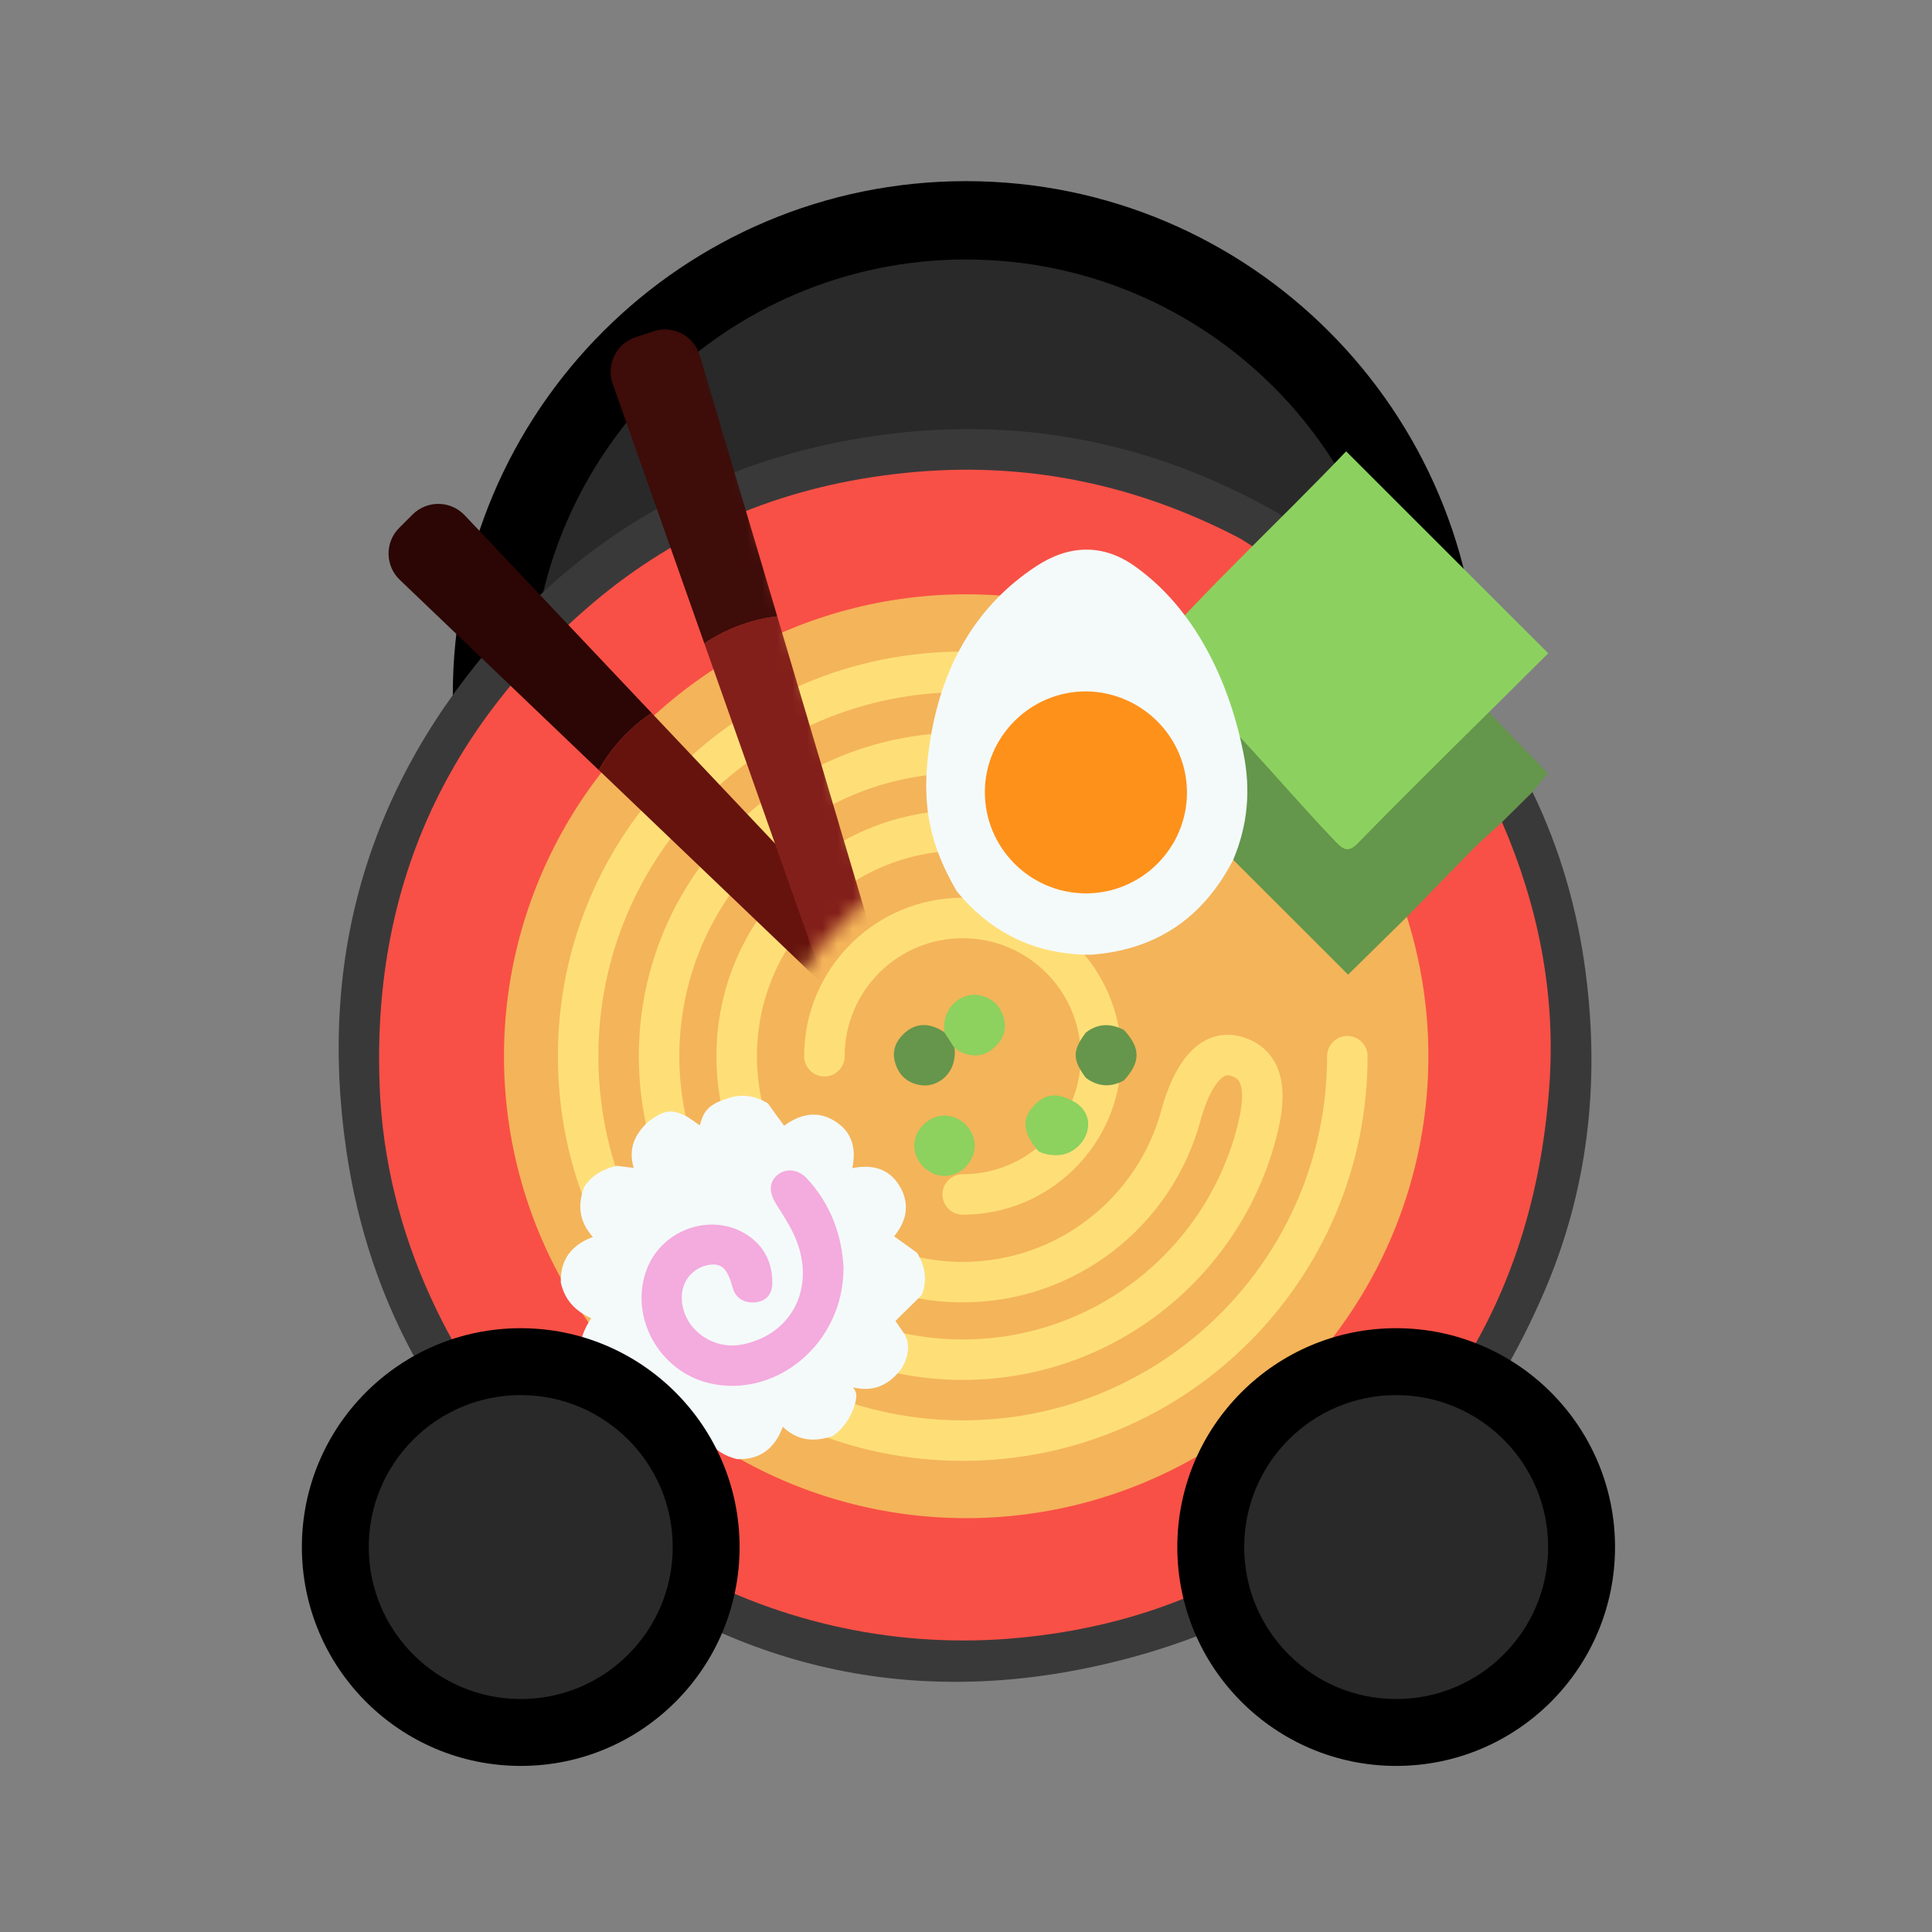 <svg width="128" height="128" viewBox="0 0 128 128" fill="none" xmlns="http://www.w3.org/2000/svg">
<rect x="0" y="0" width="128" height="128" fill="#808080" stroke="none"/>
<path d="M32 46.502C32 63.899 46.103 78.002 63.5 78.001C80.897 78.001 95 63.897 95 46.5C95 29.103 80.897 15.001 63.5 15.001C46.103 15.002 32 29.105 32 46.502Z" fill="#292929"/>
<path fill-rule="evenodd" clip-rule="evenodd" d="M64 12.001C82.778 12.001 98 27.222 98 46C98 64.778 82.778 80.001 64 80.001C45.222 80.002 30 64.78 30 46.002C30 27.225 45.222 12.002 64 12.001ZM92.81 46C92.81 30.089 79.911 17.191 64 17.192C48.089 17.192 35.19 30.091 35.19 46.002C35.19 61.913 48.089 74.811 64 74.811C79.911 74.81 92.81 61.911 92.81 46Z" fill="black"/>
<path d="M101.548 52.508C103.38 56.306 104.52 60.304 105.057 64.459C106.018 71.831 105.191 79.002 102.218 85.793C96.563 98.772 86.84 107.149 73.004 110.298C59.974 113.269 48.038 110.343 37.644 101.944C29.441 95.309 24.457 86.642 22.937 76.165C21.059 63.276 24.479 51.861 33.129 42.143C39.678 34.816 47.926 30.393 57.694 28.919C67.216 27.489 76.201 29.187 84.583 33.945C84.672 33.99 84.761 34.057 84.851 34.124L101.548 52.508Z" fill="#3A3939"/>
<path d="M99.515 54.474C101.885 59.947 103.047 65.688 102.667 71.653C101.751 85.703 95.179 96.404 83.042 103.619C78.035 106.59 72.537 108.131 66.726 108.578C50.901 109.762 35.925 101.162 28.951 86.843C26.806 82.42 25.509 77.751 25.196 72.836C24.436 59.523 29.152 48.554 39.278 39.954C45 35.106 51.705 32.314 59.171 31.421C67.195 30.438 74.794 31.867 81.969 35.576C82.282 35.732 82.595 35.955 82.886 36.134C87.378 38.941 96.994 46.539 99.515 54.474Z" fill="#F85046"/>
<ellipse cx="64.012" cy="69.978" rx="30.622" ry="30.604" fill="#F4B45A"/>
<path d="M63.783 45.852C50.451 45.852 39.643 56.653 39.643 69.977C39.643 83.302 50.451 94.103 63.783 94.103C77.115 94.103 87.923 83.302 87.923 69.977C87.923 69.237 88.523 68.637 89.264 68.637C90.004 68.637 90.605 69.237 90.605 69.977C90.605 84.782 78.596 96.784 63.783 96.784C48.969 96.784 36.961 84.782 36.961 69.977C36.961 55.172 48.969 43.171 63.783 43.171C64.523 43.171 65.124 43.771 65.124 44.511C65.124 45.252 64.523 45.852 63.783 45.852Z" fill="#FEDF77"/>
<path d="M63.783 51.213C53.413 51.213 45.008 59.614 45.008 69.977C45.008 80.341 53.413 88.742 63.783 88.742C72.679 88.742 80.133 82.556 82.069 74.253C82.302 73.252 82.347 72.489 82.226 71.985C82.17 71.755 82.089 71.618 82.007 71.529C81.929 71.445 81.793 71.343 81.526 71.268C81.337 71.215 81.224 71.241 81.11 71.302C80.958 71.382 80.756 71.559 80.53 71.886C80.07 72.55 79.737 73.496 79.537 74.236C77.663 81.176 71.322 86.284 63.783 86.284C54.771 86.284 47.466 78.983 47.466 69.977C47.466 60.971 54.771 53.67 63.783 53.67C64.523 53.67 65.124 54.27 65.124 55.01C65.124 55.751 64.523 56.351 63.783 56.351C56.253 56.351 50.148 62.452 50.148 69.977C50.148 77.503 56.253 83.604 63.783 83.604C70.079 83.604 75.382 79.338 76.948 73.537C77.17 72.713 77.598 71.408 78.325 70.36C78.691 69.83 79.189 69.286 79.853 68.933C80.556 68.561 81.376 68.442 82.249 68.687C82.932 68.878 83.519 69.216 83.975 69.708C84.427 70.196 84.692 70.773 84.833 71.356C85.104 72.479 84.943 73.739 84.681 74.861C82.469 84.351 73.954 91.422 63.783 91.422C51.932 91.422 42.325 81.821 42.325 69.977C42.325 58.133 51.932 48.532 63.783 48.532C64.523 48.532 65.124 49.132 65.124 49.873C65.124 50.613 64.523 51.213 63.783 51.213Z" fill="#FEDF77"/>
<path d="M71.606 69.977C71.606 74.295 68.103 77.796 63.783 77.796C63.042 77.796 62.442 78.396 62.442 79.136C62.442 79.876 63.042 80.476 63.783 80.476C69.585 80.476 74.288 75.776 74.288 69.977C74.288 64.179 69.585 59.478 63.783 59.478C57.981 59.478 53.278 64.179 53.278 69.977C53.278 70.718 53.878 71.318 54.619 71.318C55.359 71.318 55.96 70.718 55.96 69.977C55.96 65.659 59.462 62.159 63.783 62.159C68.103 62.159 71.606 65.659 71.606 69.977Z" fill="#FEDF77"/>
<path d="M55.192 95.131C54.007 95.534 52.89 95.511 51.862 94.528C51.325 96.003 50.319 96.718 48.844 96.673C47.749 96.405 46.944 95.779 46.52 94.662C45.38 95.4 44.195 95.735 43.01 94.908C41.96 94.171 41.669 93.143 41.982 91.87C40.663 92.138 39.591 91.848 38.875 90.753C38.138 89.591 38.428 88.475 39.166 87.335C38.115 86.866 37.4 86.107 37.154 84.967C37.11 83.471 37.847 82.488 39.278 81.952C38.339 80.902 38.272 79.807 38.697 78.645C39.211 77.864 39.971 77.439 40.865 77.238C41.222 77.283 41.557 77.328 41.982 77.372C41.602 76.077 42.072 75.094 43.01 74.267C44.009 73.552 44.456 73.441 45.514 73.977C45.849 74.2 46.184 74.424 46.363 74.558C46.579 73.776 46.803 73.217 48.084 72.815C49.068 72.435 50.006 72.569 50.878 73.106C51.213 73.575 51.549 74.044 51.951 74.58C52.934 73.865 54.074 73.53 55.259 74.245C56.421 74.937 56.757 76.032 56.466 77.395C57.785 77.126 58.88 77.417 59.573 78.534C60.31 79.718 60.087 80.879 59.238 81.907C59.774 82.287 60.266 82.644 60.758 83.002C61.294 83.895 61.45 84.811 61.071 85.794C60.512 86.352 59.931 86.911 59.327 87.514C59.483 87.737 59.685 88.05 59.908 88.363C60.437 89.189 60.034 90.306 59.595 90.842C58.791 91.825 57.785 92.227 56.511 91.915C56.749 92.205 56.799 92.476 56.645 93.009C56.399 93.858 55.93 94.595 55.192 95.131Z" fill="#F4FAFA"/>
<path d="M74.463 71.585C73.591 72.055 72.742 72.01 71.937 71.407C71.043 70.2 71.043 69.597 71.937 68.413C72.742 67.788 73.591 67.788 74.463 68.235C75.58 69.441 75.58 70.357 74.463 71.585Z" fill="#66964B"/>
<path d="M62.572 68.391C62.795 68.726 63.019 69.061 63.242 69.419C63.421 71.206 62.035 72.055 61.029 71.898C60.202 71.787 59.599 71.317 59.331 70.491C59.062 69.687 59.308 69.016 59.912 68.458C60.515 67.9 61.23 67.766 61.99 68.078C62.192 68.145 62.393 68.279 62.572 68.391Z" fill="#66964B"/>
<path d="M62.565 68.392C62.364 66.65 63.817 65.712 64.867 65.935C65.694 66.091 66.275 66.605 66.499 67.432C66.722 68.236 66.454 68.906 65.828 69.442C65.203 70.001 64.487 70.045 63.727 69.733C63.548 69.665 63.392 69.531 63.236 69.42C63.012 69.062 62.789 68.727 62.565 68.392Z" fill="#8DD15F"/>
<path d="M71.282 73.061C72.839 74.111 71.953 76.188 70.366 76.501C69.874 76.59 69.151 76.501 68.779 76.255C67.706 74.982 67.661 74.044 68.622 73.128C69.36 72.413 70.165 72.391 71.282 73.061Z" fill="#8DD15F"/>
<path d="M62.543 73.91C63.616 73.887 64.577 74.826 64.577 75.898C64.577 76.97 63.638 77.931 62.565 77.908C61.537 77.908 60.598 76.993 60.576 75.965C60.531 74.915 61.47 73.932 62.543 73.91Z" fill="#8DD15F"/>
<path d="M55.885 84.005C55.885 89.076 51.325 92.718 46.922 91.623C43.636 90.796 41.692 87.245 42.832 84.14C43.86 81.347 47.347 80.23 49.694 81.95C50.7 82.688 51.169 83.737 51.169 84.988C51.169 85.681 50.811 86.217 50.029 86.284C49.269 86.351 48.71 85.971 48.532 85.279C48.219 84.117 47.839 83.715 47.123 83.782C46.073 83.871 45.246 84.72 45.179 85.748C45.022 87.848 47.101 89.546 49.269 89.054C52.309 88.406 53.896 85.614 52.89 82.531C52.577 81.548 51.974 80.655 51.415 79.761C50.968 79.046 50.923 78.376 51.459 77.885C51.996 77.393 52.823 77.438 53.404 78.019C55.125 79.828 55.796 82.017 55.885 84.005Z" fill="#F4ABDE"/>
<path d="M76.633 50.431C76.633 50.431 76.633 50.431 89.82 38.033L102.546 51.235C102.233 51.615 101.875 52.062 101.518 52.486C100.847 53.156 100.177 53.804 99.506 54.474C98.88 55.055 98.232 55.614 97.629 56.217C96.176 57.691 94.723 59.188 93.292 60.662C91.974 61.958 90.655 63.253 89.314 64.571C86.743 62.002 84.218 59.478 81.714 56.976C81.714 56.976 77.147 52.866 76.633 50.431Z" fill="#64964B"/>
<path d="M89.185 29.902C93.678 34.392 98.103 38.815 102.574 43.283C98.383 47.471 94.127 51.597 89.99 55.837C89.409 56.441 89.073 56.374 88.537 55.815C84.638 51.77 80.643 46.62 76.191 43.283C80.322 38.614 84.892 34.407 89.185 29.902Z" fill="#8CD15F"/>
<path d="M68.643 37.52C70.811 36.09 73.069 36.001 75.192 37.52C79.176 40.343 81.432 45.153 82.367 49.829C82.881 52.286 82.68 54.654 81.697 56.977C79.707 60.819 76.6 62.941 72.264 63.254C68.643 63.254 65.693 61.847 63.391 59.054C61.34 55.542 60.993 52.656 61.692 48.667C62.517 43.954 64.738 40.085 68.643 37.52Z" fill="#F4FAFA"/>
<path d="M78.639 52.508C78.639 56.194 75.621 59.21 71.911 59.188C68.223 59.165 65.228 56.149 65.25 52.441C65.272 48.8 68.268 45.807 71.933 45.807C75.621 45.829 78.639 48.822 78.639 52.508Z" fill="#FE911A"/>
<mask id="mask0_1154_1606" style="mask-type:alpha" maskUnits="userSpaceOnUse" x="21" y="16" width="37" height="51">
<path d="M51.919 66.706C52.908 63.737 56.247 60.522 57.793 59.285L44.807 16L21.001 37.952L51.919 66.706Z" fill="black"/>
</mask>
<g mask="url(#mask0_1154_1606)">
<path d="M39.673 51.02L67.85 77.959C68.473 78.555 69.459 78.544 70.069 77.934C70.676 77.326 70.69 76.345 70.1 75.721L43.176 47.241C41.559 48.312 40.428 49.692 39.673 51.02Z" fill="#66130E"/>
<path d="M43.173 47.24C41.556 48.311 40.424 49.691 39.669 51.019L26.487 38.417C25.511 37.483 25.493 35.93 26.448 34.974L27.334 34.089C28.293 33.13 29.854 33.152 30.786 34.137L43.173 47.24Z" fill="#2B0604"/>
<path d="M46.663 42.623L59.638 79.382C59.925 80.196 60.81 80.631 61.63 80.362C62.446 80.094 62.901 79.225 62.656 78.402L51.495 40.833C49.569 41.059 47.936 41.779 46.663 42.623Z" fill="#831F1A"/>
<path d="M51.495 40.833C49.568 41.058 47.935 41.778 46.662 42.623L40.592 25.426C40.142 24.152 40.828 22.758 42.112 22.337L43.302 21.947C44.59 21.524 45.974 22.249 46.36 23.549L51.495 40.833Z" fill="#3E0C09"/>
</g>
<path d="M22 102.495C22 109.399 27.596 114.996 34.5 114.998C41.404 114.999 47 109.404 47 102.5C47 95.596 41.404 89.999 34.5 89.998C27.596 89.996 22 95.591 22 102.495Z" fill="#292929"/>
<path fill-rule="evenodd" clip-rule="evenodd" d="M34.5 87.997C42.508 87.999 49 94.492 49 102.5C49 110.508 42.508 116.999 34.5 116.997C26.492 116.995 20 110.502 20 102.494C20 94.486 26.492 87.995 34.5 87.997ZM44.569 102.499C44.569 96.938 40.061 92.429 34.5 92.428C28.939 92.427 24.431 96.934 24.431 102.495C24.431 108.056 28.939 112.565 34.5 112.566C40.061 112.568 44.569 108.06 44.569 102.499Z" fill="black"/>
<path d="M80 102.495C80 109.399 85.596 114.996 92.5 114.998C99.404 114.999 105 109.404 105 102.5C105 95.596 99.404 89.999 92.5 89.998C85.596 89.996 80 95.591 80 102.495Z" fill="#292929"/>
<path fill-rule="evenodd" clip-rule="evenodd" d="M92.5 87.997C100.508 87.999 107 94.492 107 102.5C107 110.508 100.508 116.999 92.5 116.997C84.492 116.995 78 110.502 78 102.494C78 94.486 84.492 87.995 92.5 87.997ZM102.569 102.499C102.569 96.938 98.061 92.429 92.5 92.428C86.939 92.427 82.431 96.934 82.431 102.495C82.431 108.056 86.939 112.565 92.5 112.566C98.061 112.568 102.569 108.06 102.569 102.499Z" fill="black"/>
</svg>
